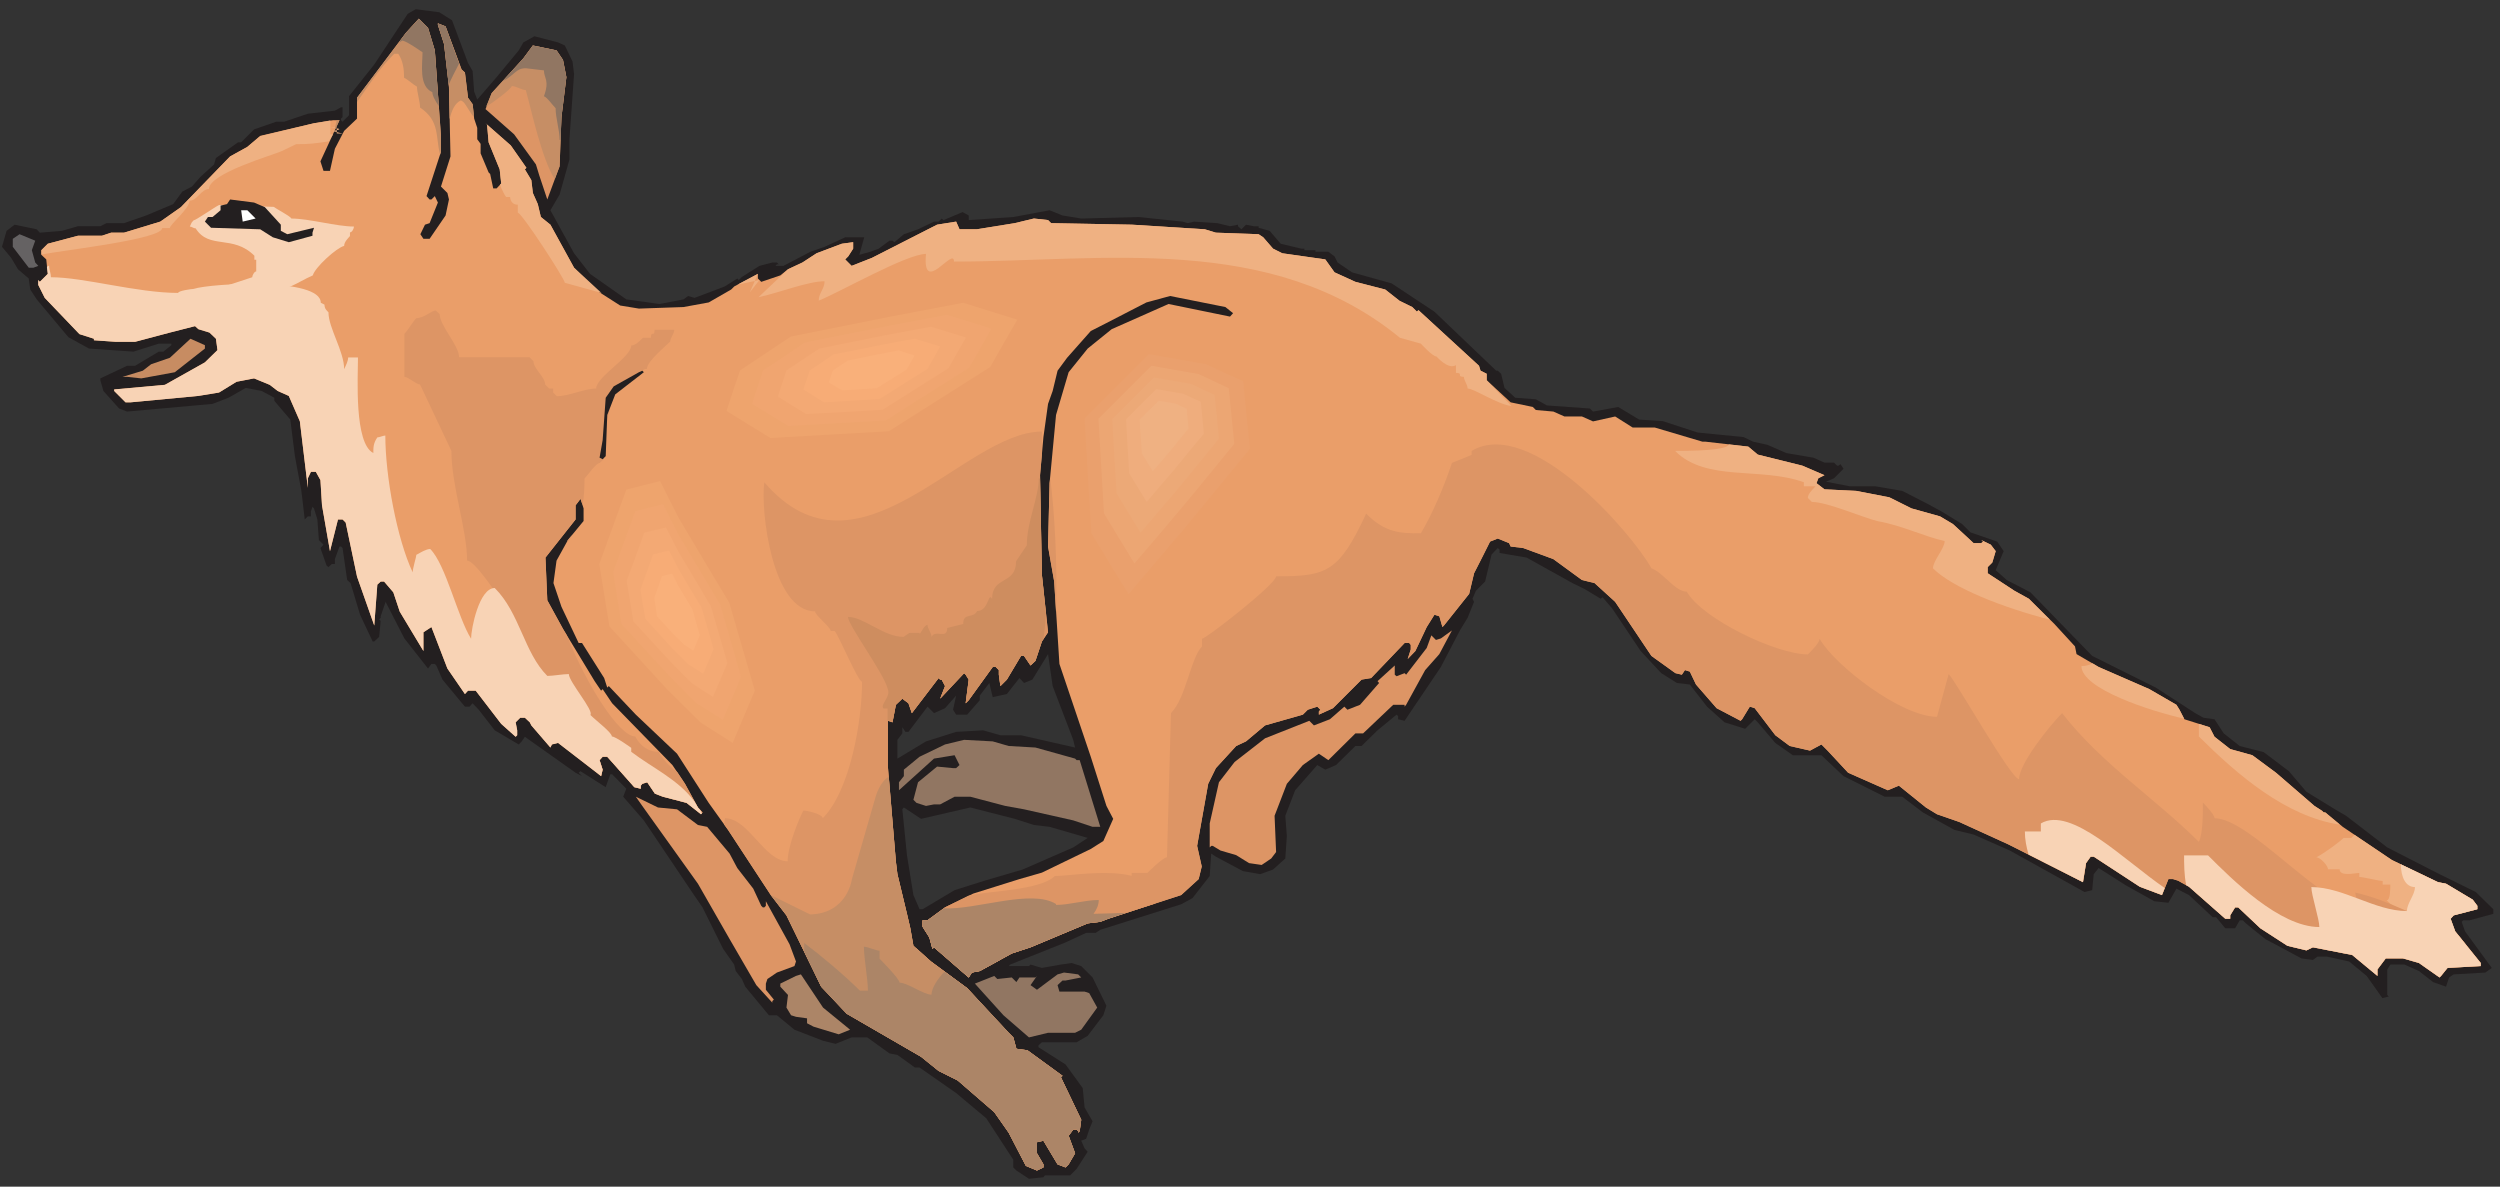 <?xml version="1.0" encoding="UTF-8"?>
<svg viewBox="0 0 271.25 128.75" xmlns="http://www.w3.org/2000/svg">
 <rect x="0" y="0" width="271.25" height="128.75" fill="#333333" stroke="none"/>
 <g transform="matrix(1.25,0,0,-1.25,0,128.75)">
  <g transform="scale(.24)">
   <path d="m163.484,421.832 5.782-15.453 1.664-2.891 .558-7.449 1.11-2.887 7.004,8.114 8.003,9.672 1.668,2.89 4.004,2.223 8.559-2.223 2.445-1.113 2.782-5.781 .554-4.555-1.668-23.57v-7.336l-3.558-12.672-3.332-5.672 8.558-15.563 5.781-7.449 13.118-9.226 12.007-1.668 8.668,1.668 1.668,1.222 2.336-.668 10.895,4.114 4.558,2.89 .555-.554 1.113,1.113 6.336,4 4.668,1.222h1.668l.668-.667h-.668l-.554-.555h2.886l9.785,5.113 5.114,1.781 7.449,3.446h6.891l-1.778-6.336 4,1.109 3.004,1.113 3.891,2.891h1.109l.668-.555 3.445,2.887 5.118,1.781 5.777,2.778h1.668l1.113,1.113 .668-.555 6.891,2.891 2.222-1.227v-1.664l16.122,1.11 13.117,2.445 4.668-1.891 6.781-1.109 20.68.555 16.007-1.668 1.778-.555 2.336.555 8.449-.555 4.555-1.113 2.89.558v-.558l1.223-1.11 1.668,1.668 2.781-.558h1.778v-.555l4.003-1.109 4-4.672 7.45-1.778h1.109v-.554h4.004v-.559h4.668l2.223-1.668 1.113-2.223 5.226-3.558 14.34-4 15.453-10.227 22.344-21.343h.555l1.222-1.114 1.223-5.113 3.891-3.559 7.449-.554 4.004-2.223 15.562-1.113 1.11-1.11 9.117,1.668 7.559-4.558 8.562-.559 12.559-4.113 16.675-1.664 3.45-1.668 5.113-1.113 6.891-3 9.785-1.668 4-1.782h3.445l1.113-1.109h.555l.668.555 1.113-1.668-3.449-3.446-2.891-1.222 8.563-1.668h9.226l9.782-1.668 9.117-4.668 5.113-2.781 7.449-4.555 3-3.004 9.672-3.336 2.336-3.445-2.89-6.891 4-3.558 8.562-4.446 22.344-23.011 23.012-11.45 14.23-9.23 3-1.668 4-.555 3.336-5.113 5.781-4.559 8.672-2.222 9.117-6.891 6.336-7.449 10.336-6.336 4.004-2.336 14.895-11.449 18.898-9.672 13.121-6.449 6.336-6.223v-1.668l-8.562-2.336h-2.333l-.558-.555 1.226-3.445 9.668-13.23-2.332-1.668-11.449-.668-1.668-1.109-1.113-3.336-4.668,1.668-5.113,4-5.227,2.336h-5.113l-1.113-1.777v-9.227l.558-.559-2.336-.555-5.668,8.004-6.34,5.223-8.113,1.781h-3.336l-1.668-1.223-4.113.555-13.117,7.004-7.004,5.668-1.11,1.113h-1.113l-1.668-2.891h-3.554l-3.336,4.004h-1.223l-8.563,8.004-4.554,2.332-2.891-5.113-5.117.555-10.336,5.781-9.785,6.226-1.778-2.222-.554-5.781-2.781-.668-27.012,15.007-13.117,5.782-6.895,1.668-11.449,6.336-7.449,5.668h-6.336l-14.895,7.449-8.008,7.558h-10.336l-6.335,4.45-6.34,7.449-1.11,1.109-3.445-3.445-7.449,2.336-6.336,5.668-6.227,8.004-4.668.554-5.672,3.559-7.445,8.004-10.34,15.453-3.445,4-.668-.555-5.672,3.446-4.555,2.226-16.566,9.227-9.781,1.664v1.226l-.668.555-2.223-2.336-2.336-9.781-3.332-3.336-1.226-2.891 .558-1.109-2.336-5.781-2.777-4.559-6.895-13.23-13.117-19.454-2.336.555v1.113l-.554.555-6.891-5.668-5.781-5.672h-2.223l-7.004-6.89-3.89-1.668-2.891,1.668-8.004-9.118-3.559-9.226 .555-7.336-.555-8.117-4.445-4-4.672-1.668-6.222,1.109-9.786,5.227-1.668,1.113-.554-8.117-6.227-8.004-4.113-2.223-29.234-9.226-1.668-1.113h-3.446l-7.449-3.445-20.012-8.004-.554-.555h7.336l.558.555 4.11-1.223 6.894,1.223 3.891.555 3.445-1.109 4.113-4.113 5.004-10.23-1.113-3.445-5.668-7.449-4.004-2.332h-12.562l-1.223-1.113v-.668l9.785-6.223 6.223-8.562 .668-7 2.89-5.004-1.222-3.004-1.11-3.332-1.781-.668 1.223-2.781 1.113-1.223-4.004-6.223-2.332-2.336h-9.117l-.555-.668-5.226-.555-4.559,3-1.109,1.113v2.777l-9.786,15.008-10.894,9.117-13.227,9.226h-1.668l-6.336,4.559-2.89.555-8.004,5.781h-5.672l-5.777-2.336-4.559,1.113-10.34,4.004-6.336,5.223h-2.89l-8.559,10.34-1.223,2.777-2.226,2.891-.555,2.336-4,5.668-7.449,15.008-3.445,5.004-17.789,26.457-7.45,8.559 1.114,2.89-5.114,5.227h-.668l-1.668-4.668-9.113,5.781-.668-.559 1.223-1.222-2.336,1.222-18.344,13.008-1.109-1.668-1.114-1.109-8.671,5.113-5.778,7.445-2.226,2.336-1.11-1.222h-1.668l-8.117,9.781-2.222,5.113-.555.559h-1.223l-1.222-1.668-8.559,10.894-6.781,13.231-1.782-5.227v-.554l-.554-.559 .554-.555-.554-5.781-1.778-1.668h-.558l-4.559,9.672-3.445,11.453-1.223,1.11-1.668,11.562-.554.555h-.555l-1.668-4.559v-1.777h-1.113l-1.223-1.113-.668.558-2.223,6.336 1.114,1.223-1.668,1.668-.555,7.449-1.223,4-.558.555-.555-1.668v-1.778h-1.113l-1.11-1.109-1.222,10.336-2.336,12.562-1.668,13.231-5.781,6.781v1.109l-4.555,2.446-5.781,1.113-6.226-3.559-5.781-2.222-30.902-2.778-2.891,1.11-5.672,6.336-1.109,3.89v.668l9.672,4.559h2.891l8.559,5.113h1.668l2.891,2.336v.555h-4.559l-9.117-2.891-8.113.555-8.004.558-7.449,4.114-11.449,13.672-2.336,3.558-.555,4-3.891,3.336-2.449,4.113-3.332,4.004 1.668,5.782 2.891,2.222 8.004-1.668 1.109-1.222 8.004.668 5.781,1.664h8.117l2.223,1.113h6.336l8.004,2.777 9.781,4.114 3.336,4.558 3.445,1.781 3.004,3.446 5,4.558 .668,2.332 8.004,5.672h1.113l4.668,4.668 8.004,2.778h2.89l8.559,2.89 9.785,1.113 2.223,1.223h.554v-3.558l-.554-.555v-.555l.554-.558 2.336,2.335v6.891l9.117,11.453 12.118,18.344 2.89,1.664 8.559-1.109 4.558-2.891zm224.668-260.246l-7.445,19.457-1.668,11.559-5.672-9.227-3-1.223-1.668,1.782-4.558-5.782-5.114-1.113-1.222,5.113-3.446-4.554v-1.668l-4.558-5.227h-4.004l-1.109,1.777 1.109,5.118-4-4.559-4.004-1.781-2.332,2.336-6.895-9.117h-1.109l-1.113,1.668v-2.223l-1.778-2.336v-6.781l10.336,6.226 10.895,3.446 9.785.558 6.227-1.781h7.445l19.566-4.445-.668,2.777zm-37.242-24.457l-17.785-4.113-6.227,4.113-.554-.664 1.668-16.567 2.336-14.449 2.222-5.113h1.11l11.562,6.891 10.895,3.445 13.676,4.004 18.339,8.004 5.227,3.445-13.785,4.004-5.668.664-6.895,2.223-16.121,4.113" fill="#231f20"/>
   <path d="m157.258,410.938 2.222-30.907v-5.781l-5.222-16.008 1.109-1.222h.668l1.223,1.222 1.113-2.332-3.004-7.449-1.668-.555-1.668-3.449 1.114-1.664h2.222l5.781,8.445 1.223,5.782-.555,2.335-2.336,2.336 3.446,10.895-.555,25.121-1.777,15.566-2.223,6.891v.555l2.777-1.11 5.782-15.566 1.222-1.109 1.114-9.118 1.664-2.332 .558-5.226 1.11-3.336v-4.113l1.222-1.668v-3.446l2.891-6.89 .559-.559 1.109-5.223h1.223l1.668,1.778-.555,5.113-4.004,9.785-.555,6.336-.554.555 9.113-8.004 5.672-8.113-.559-.559 2.336-3.891 .555-4.668 1.781-4.003 1.109-4.668 3.45-2.778 8.558-15.566 8.672-8.559 8.004-5.113 6.781-1.113 16.117.558 9.118,1.668 8.113,4.668 1.113,1.11 8.559,4.558v-1.668l1.222-1.222 6.895,2.336 2.777,2.222 5.227,2.445 5.113,3.336 9.117,3.446 4.114.558v-2.336l-1.782-2.781-1.109-1.109 2.332-2.336 7.34,2.89 23.566,12.008 6.891,1.11 1.223-2.778h6.226l13.785,2.223 6.895,1.668 5.113-.555 1.109-1.113 29.239-.555 26.347-1.668 4-1.222 15.454-.559 1.667-1.109 3.559-4.114 3.332-1.668 15.567-2.222 3.332-4.672 7.562-3.445 10.781-2.778 5.227-4.113 4.558-2.223 1.665-1.668 .558.555 21.899-20.121 .554-1.777 2.227-1.114v-2.336l8.668-8.004 8.004-1.664 1.113-1.113 6.336-.555 4.004-1.781h6.336l4-1.777 8.004,1.777 6.339-4h8.004l17.231-5.113h1.109l15.453-1.781 3.446-2.891 16.121-4 8.004-3.445-2.223-1.114-.668-1.777 2.891-2.226 11.449-.555 12.008-2.332 8.004-4.004 10.339-2.891 4.668-2.777 5.668-5.227 1.782-1.668h2.777l.668.555-.668.559 3.445-1.668 1.782-2.336-1.223-4.114-1.668-1.667v-2.223l9.672-6.336 5.222-2.891 9.227-9.117 7.449-8.113 .555-2.781 8.004-4.668 18.344-8.004 9.785-5.668 1.109-1.782 1.777-3.445 9.118-2.89 1.777-3.446 5.672-4.445 8.004-2.227 8.558-6.336 13.899-12.003 2.777-1.782 .555-.554h.558l.555.554-.555-.554 6.336-5.223 17.786-12.008 16.675-8.004 2.891-.554 9.672-5.782 1.668-2.222v-1.223l-8.559-2.227-1.113-1.223 1.668-4.555 9.226-11.453v-1.109l-12.007-.668-2.332-2.891-.559-.555-7.445,5.223-5.782,1.668h-6.226l-3-4v-2.336l-9.117,7.559-14.231,2.781-2.332-1.113-6.894,1.668-9.782,6.336-8.004,7.559h-1.113l-1.777-2.891v-1.223h-1.777l-13.122,11.562-4,2.223-1.781.555h-1.664l-2.336-5.778-8.004,3-16.676,10.895h-1.113l-1.664-2.336-1.113-6.891-27.012,13.672-17.789,8.117-8.004,2.778-4,2.445-9.785,7.894-4-1.668-14.344,6.336-7.445,8.004-2.227,2.227-4.113-2.227-7.336,1.668-5.222,3.891-7.45,9.785-1.777.555-2.781-4.559-.555-.555-8.672,4.559-7.449,8.559-2.223,4.668-1.777.558-1.113-1.668-2.336.555-8.668,6.227-13.121,19.566-7.446,6.781-4.558,1.11-10.34,7.558-10.895,4.004-4.558.555-.555,1.222-4.113,1.668-2.778-1.113-2.89-5.777-2.891-5.672-1.777-7.449-9.117-11.45-.555-.554-1.113,3.89-1.778.555-2.781-4.445-4.113-8.672-2.778-2.891 1.11,3.446v1.668l-.555.667h-1.668l-12.117-12.671-3.445-.559-10.34-10.336-5.113-2.336v1.113l.554.664-1.109,1.114-3.449-1.114-1.778-1.777-13.672-3.89-6.894-5.782-3.555-1.668-7.34-8.004-2.777-5.668-4.004-22.457 1.668-7.449-1.109-4.558-6.34-5.778-26.344-8.562-2.89-1.109-4.559-.558-20.676-8.668-6.781-2.227-11.563-6.336-2.89-.555-1.114-1.777-12.562,10.895-.555-.559-1.109,4.113-2.449,3.891v2.336h1.781l6.336,4.668 10.226,5.004 16.676,5.223 8.114,2.336 17.675,8.558 4.559,2.891 3.558,8.004-2.445,4.672-5.672,17.785-11.336,33.574-1.89,29.793-2.223,12.672 .555,22.902 2.336,24.68 4.554,15.449 6.895,8.562 8.672,7.004 20.566,9.114 22.231-4.559 1.113,1.227-2.777,2.222-20.012,4-8.563-2.332-14.449-7.449-5.672-2.891-8.558-9.671-3.446-4.668-1.777-7.34-1.668-4.668-1.668-12.004-1.223-13.785 .665-36.02 2.226-20.789-2.226-3.336-2.333-7.004-1.777-1.668-2.336,3.45h-1.113l-5.113-8.563-2.332-2.332-.559,4.113v1.668l-1.109,1.11h-1.114l-8.672-12.004-1.109-1.114 1.109,8.559-1.109,1.781-.558.555-8.668-9.227 1.777,4.559-1.223,2.332h-.554l-.559.559-9.672-12.676-1.223,3.558-2.222,1.668-2.336-2.222-1.223-6.336-1.664.554v-16.566l2.887-34.348 .558-4.558 3.446-14.34 1.222-5.227 1.114-6.336 6.336-5.672 13.117-9.668 15.008-16.121 1.668-1.668 1.109-4.113 4.004-.555 12.672-9.227-.555-.559 7.336-15.34-.555-4.113-.554-.555v.555l-.559.555h-1.223l-1.668-2.223 2.336-6.336-2.336-4-1.109-1.113-2.891,1.113-5.113,8.559-2.336-.555v-4.004l2.336-4v-1.113l-2.336-1.113-4,1.668-6.226,12.008-5.227,7.449-13.227,11.449-6.894,3.445-6.336,5.113-26.902,15.566-9.227,9.781-3.891,8.004-8.671,17.785-5.668,7.34-15.453,23.567-7.004,9.781-11.45,17.789-14.898,14.117-9.781,10.34-.559-.555-1.109,3.446-8.004,12.671h-1.223l-6.226,13.118-2.891,8.562 1.113,8.113 4.114,7.45 5.668,6.89v4.559l-1.11,3.445-1.781-2.332v-5.113l-10.895-13.785 .668-15.453 5.668-10.34 11.453-18.899 2.332-3.445 .559.555 3.445-5.114 21.789-22.343 4.559-6.782 4.668-8.562 1.668-1.777-.559-.668-5.222,4.113-8.559,2.223-2.891,1.113-2.781,4.113-1.777-.555-.555-.668v-1.113l-2.336.559-9.785,11.004h-1.664l-1.113-1.223 1.113-3.445-.559-2.336-15.562,12.008-2.223-.555-.554-1.113-6.895,8.004-.555,1.113-1.781,1.664h-1.664l-1.668-1.664 .555-2.891v-1.781l-.555-.555-5.226,4.668-9.227,12.008h-2.777l-1.114-1.223-6.336,9.227-5.781,15.008-2.89-1.891v-6.781l-8.559,14.23-2.336,7.004-3.336,3.891h-1.223l-1.222-1.113-1.11-14.786-6.226,17.676-4.113,19.567-1.114,1.113h-1.668l-2.89-11.453-2.887,16.566-.559,9.113-1.668,3.004h-1.777l-1.113-2.336v-3.445l-2.891,24.012-4,9.226-4.004,1.778-2.89,2.226-5.668,2.332-6.336-1.222-6.336-3.891-7.449-1.223-24.68-2.336h-1.668l-4.113,4.114v.558l18.344,1.668 14.453,8.114 4.555,4.445-.555,4.113-2.332,2.227-4.004,1.222-1.223,1.11-9.117-2.332-12.559-3.336h-7.004l-7.894.554v.555l-5.227,1.668-12.559,13.117-2.336,4.672v1.778l.555-.668 2.891,2.89-.555,5.227-1.777,1.668v1.668l2.332,2.332 10.895,2.89h8.672l3.336,1.114h4.668l13.117,4 7.449,5.226 17.785,18.344 6.226,3.445 4.668,4 19.457,4.559 7.004,1.113h2.223l-6.895-14.898 1.114-3.446h2.332l1.781,8.004 3.336,6.45 4.668,4.445v7.558l17.676,23.457 4.668,5.114 3.336-3.336 2.445-8.113" fill="#ea9e69"/>
   <path d="m14.965,337.121c8.891,1.668 43.688,5.559 43.688,9.563h2.777c0,1.332 7.117,7.004 7.117,9.89 2.777,0 4.223,4.227 7.004,4.227 0,5.668 23.344,12.34 26.234,13.672l5.336,2.558c5.336,0 6.227.223 11.785,1l1.555,2.559h-1v5l-5.891-1-19.457-4.668-4.668-3.891-6.226-3.445-17.785-18.344-7.449-5.226-13.117-4h-4.668l-3.336-1.114h-8.672l-10.895-2.89-2.332-2.332v-1.559zm105.164,44.692c8.004,1.109-5.895,1.222 1.668,1.222v-2.113l2.223-.109-3.891,1zm60.695-19.458c.778-2 1.668-3.777 2.223-4.445h1.445c0,0 0-2.777 2.781-2.777v-2.891c1.446,0 17.008-24.015 17.008-25.347l13.231-3.668-9.895,9.113-8.558,15.566-3.45,2.778-1.109,4.668-1.781,4.003-.555,4.668-2.336,3.891 .559.559-5.672,8.113-9.113,8.004 .554-.555 .555-6.336 4.004-9.785 .555-5.113-.446-.446zm85.934-36.128c2.558.554 5.226,1.113 7.894,1.668l-3.449-4.446 2.891,6.668-7.336-3.89zm7.558-4.559 10.672,10.117 5.227,2.445 5.113,3.336 9.117,3.446 4.114.558v-2.336l-1.782-2.781-1.109-1.109 2.332-2.336 7.34,2.89 23.566,12.008 6.891,1.11 1.223-2.778h6.226l13.785,2.223 6.895,1.668 5.113-.555 1.109-1.113 29.239-.555 26.347-1.668 4-1.222 15.454-.559 1.667-1.109 3.559-4.114 3.332-1.668 15.567-2.222 3.332-4.672 7.562-3.445 10.781-2.778 5.227-4.113 4.558-2.223 1.665-1.668 .558.555 21.899-20.121 .554-1.777 2.227-1.114v-2.336l9.004-9.336c-5.004.555-13.563,6.336-15.899,6.336 0,1.446-1.332,2.891-1.332,4.223-2.89,0 0,1.445-2.89,1.445v2.782c-2.782-1.778-7.004,3.113-7.004,3.113-1.446,0-5.672,4.668-5.672,4.668l-7.559,2.113c-46.691,38.242-107.609,27.57-161.304,27.57 0,5.668-11.563-12.785-10.118,2.778-7,0-31.679-14.117-38.797-16.899 0,2.782 2.114,4.227 2.114,7.004-6.004,0-16.231-4.113-23.903-5.781zm350.957-53.246c-.445-1.445-6.113-2.336-19.453-2.336 11.227-11.34 31.016-5.672 46.578-11.34v-1.445h4.227c-1.336-1.446-2.781-2.778-2.781-4.223l1.445-1.445c5.672,0 18.344-5.672 24.012-7.004 8.449-1.445 17.012-5.672 24.015-7.117 0-2.778-4.226-7.114-4.226-9.891 7.113-7.117 25.457-14.23 42.242-18.566l-7.559,7.558-5.222,2.891-9.672,6.336v2.223l1.668,1.667 1.223,4.114-1.782,2.336-3.445,1.668 .668-.559-.668-.555h-2.777l-1.782,1.668-5.668,5.227-4.668,2.777-10.339,2.891-8.004,4.004-12.008,2.332-11.449.555-2.891,2.226 .668,1.777 2.223,1.114-8.004,3.445-16.121,4-3.446,2.891-7.004.781zm131.512-79.152c-1.222-.668-2.445-1-4-1 0-8.227 25.121-16.344 37.129-19.012l-1.668,3.222-1.109,1.782-9.785,5.668-18.344,8.004-2.223,1.336zm38.465-21.903v-4.558c14.008-13.895 31.348-28.903 51.027-31.903l-5.336,4.446 .555.554-.555-.554h-.558l-.555.554-2.777,1.782-13.899,12.003-8.558,6.336-8.004,2.227-5.672,4.445-1.777,3.446-3.891,1.222zm56.25-40.129c-.332-.336-.664-.668-1.109-1.113h-2.782c-1.445-1.445-7.113-5.668-9.894-7.004 1.336,0 4.226-2.891 4.226-4.336h4.223c0-2.777 5.672-1.332 7.117-1.332v-1.445c1.332,0 7.004-1.445 8.449-1.445v-1.336h2.778c0-1.446 0-5.668-1.336-5.668 8.008-8.004 18.789-11.563 28.793-16.231l-4,5.004-1.668,4.555 1.113,1.223 8.559,2.227v1.223l-1.668,2.222-9.672,5.782-2.891.554-16.675,8.004-13.563,9.117" fill="#efb182"/>
   <path d="m163.262,266.086c0-12.785 5.668-28.348 5.668-39.688 2.781,0 9.894-11.226 11.34-12.671 0-1.446-1.446-5.672-2.891-5.672 0-1.446 1.445-5.668 1.445-7.114h1.446v-2.781l2.777-1.445c0-4.223 7.117-9.891 9.894-12.672 0-9.895 9.895-22.68 18.454-28.234 0-1.004 2.226-3.672 5.339-6.782l.664-.558 .559,2.336-1.113,3.445 1.113,1.223h1.664l9.785-11.004 2.336-.559v1.113l.555.668 1.777.555 2.781-4.113 2.891-1.113 8.559-2.223 5.222-4.113 .559.668-1.668,1.777-4.668,8.562-2.781,4.223c-2.668,1.891-5.668,5.113-6.781,7.34-4.223,0-7.004,2.777-8.45,5.555-5.781,0-17.562,18.566-24.789,36.687l-1.336,2.223-5.668,10.34-.668,15.453 10.895,13.785v5.113l1.781,2.332 .777-2.222c.446,2.781.665,5.89.665,9.562 1.335,1.445 4.226,5.668 5.558,5.668l1.445,1.445c0,8.45 1.446,29.68 12.786,29.68 0,1.445 1.336,2.891 2.781,2.891 0,2.781 7.113,8.449 8.449,9.894 0,1.336 1.445,2.781 1.445,4.227h-7.117c0-2.891-1.332,0-1.332-2.891h-2.89c-1.336-1.336-2.782-2.781-4.227-2.781 0-4.223-12.672-11.34-12.672-15.563-4.226,0-9.894-2.777-14.23-2.777l-1.332,1.332v1.445h-1.446l-1.445,1.446c0,2.777-4.227,5.668-4.227,8.449l-1.445,1.445h-25.457c0,4.223-7.004,11.34-7.004,15.563l-1.445,1.336c-1.445,0-4.223-2.782-7.004-2.782-1.445-1.445-2.887-4.222-4.332-5.668v-15.566c1.445,0 4.332-2.777 5.668-2.777l11.34-24.012zm41.91-32.574 .223.336 1.554,1.89c-.332-.668-.777-1.445-1.222-2.226h-.555" fill="#dd9565"/>
   <path d="m79.219,355.02c-1.445-.668-8.449-5.559-9.227-5.559l-.668-.777-.668-1.446c.668,0 1.336-.668 2.113-.668 4.891-7.781 13.449-2.113 21.234-9.894v-1.446h.664v-4.222c-.664,0-1.445-1.445-1.445-2.113l-8.445-2.778c.664-.781 13.449-1.445 13.449-2.113 8.449,0 10.562,2.777 16.898,5.559 .777,2.89 8.559,10.003 11.34,10.671 0,1.446 1.445,2.782 2.109,3.559v1.332c.781,0 1.446,1.445 1.446,2.113-6.336,0-16.231,2.891-22.676,2.891 0,.668-5.559,3.559-6.34,4.223l-19.785.668" fill="#f8d3b5"/>
   <path d="m203.61 407.49 1.223-6.226-1.777-14.453-0.668-17.786-4.446-12.007-2.89 8.671-1.223 4.004-7.894 10.895-10.336 9.113 2.222 5.781 11.449 12.563 3.446 4.668 8.562-1.777 2.332-3.446" fill="#dd9565"/>
   <path d="m95.781,354.242 5.782-6.336v-2.222l2.335-1.227 9.672,2.336-.558-1.777v-1.114l-8.559-2.332-5.781,1.778-4.559,2.89-17.785.555-2.223,2.223 1.109,1.668h1.668l2.891,2.445v1.668l2.336.555 1.109,1.668 8.672-1.11 3.891-1.668" fill="#231f20"/>
   <path d="m92.445 350.13-4.668-1.113-0.555 4.113h2.223l3-3" fill="#fff"/>
   <path d="m11.516 338.68 1.223-4.45 1.113-1.222-1.777-0.668h-1.668l-5.781 7.562v2.891l2.445 1.664 5.668-2.332-1.223-3.445" fill="#656263"/>
   <path d="m74.106 303.1-10.895-8.562-12.117-2.223-5.113 0.555h-1.668l7.336 2.227 3 2.332 6.781 2.336 7.449 6.89 5.227-2.332v-1.223" fill="#c78c62"/>
   <path d="m222.512,286.539-2.891-7.445-.555-14.899-1.109-1.113-1.113.559 1.113,6.336 1.109,15.339 2.891,4.114 9.117,5.113 1.223.559 .555-.559-10.34-8.004" fill="#231f20"/>
   <path d="m515.441,186.824-6.894-12.562-.555-.668v.668h-4.113l-10.895-10.34h-2.777l-9.785-9.672-3.445,2.336-5.782-4.113-5.781-6.782-4.445-11.562 .554-13.117-1.777-2.336-3.445-2.332-4.559.664-4.668,2.89-5.672,1.668-2.777,1.668h-.559l-.554-.554v8.672l3.336,14.894 5.668,7.336 11.007,8.563 16.008,6.335 1.668-1.667 5.781,2.222 5.223,4.559 1.113-1.114 4.559,1.782 6.891,7.89-.555.668 6.223,5.668v-3.332l.668-.558 2.89,1.113 .555-.555 7.449,9.672 1.668,4.555 1.668-1.664 1.777.554 4.004,2.891-4.558-8.562-5.114-5.778" fill="#dd9565"/>
   <path d="m364.809,159.363 9.671-.554 14.34-4.004 .555-.555h1.113l7.45-24.121h-2.782l-7.004,2.332-17.785,4.004-6.781,1.223-12.676,3.332h-5.668l-5.222-2.778h-2.227l-2.891-.554-3.445,1.109-1.109,1.113 1.668,6.336 6.89,5.668 5.782-.555h1.109l1.223,1.114-1.778,3.554-7.449-1.222-12.672-11.45v2.891l1.777,2.223v2.336l5.672,4.668 9.227,4.449 6.891,1.664 10.339-.555 5.782-1.668" fill="#917662"/>
   <path d="m244.859,136.465 7.559-5.672 3.336-.664 8.113-9.672 2.781-5.227 5.778-7.449 2.89-6.222 .559-.559h.555l.554.559v1.664l8.563-15.563 2.332-6.227-.555-1.664-6.336-2.336-3.445-2.336-.559-1.668v-2.223l2.891-3.555-.555-.558v-.555l-5.781,6.336-9.672,16.676-11.449,20.012-20.121,28.125-2.336,3.332 8.004-3.891 6.894-.664" fill="#dd9565"/>
   <path d="m391.043,75.656-5.668-1.113h-1.113l-1.778-1.668 .668-2.336h9.114l1.668-.555 2.89-5.223-5.781-8.004-2.223-1.113h-9.781l-6.894-1.668-9.227,8.004-10.34,11.449 7.004,2.781 1.113-1.113 5.227.559 1.664-1.668 1.113,1.668h5.781l.555.555-2.332-3.336 2.332-1.668 7.449,5.559 2.332.668 5.118-.668 1.109-1.109" fill="#917662"/>
   <path d="m306.777,57.312 .668-.555-4.113-1.668-9.117,2.777-2.332,1.223v1.781l-4.004.555-1.777.555-1.668,2.781 .554,4.559-2.777,3v1.109l5.668,2.781 1.781.555 8.004-12.004 9.113-7.449" fill="#ac8567"/>
   <path d="m17.742,333.121c0-1.336.668-2.781.668-4.226 12.004,0 31.125-5.668 46.023-5.668 0,.777 4.891,1.445 5.559,1.445 6.445,2.109 46.024,4.223 46.024-5.004l1.332-.668c0-1.445.777-2.109 1.445-2.777 0-5.672 5.672-14.118 5.672-20.567 .664,1.446 1.445,2.891 1.445,4.223h3.555c0-7.004-1.445-31.016 5.558-34.57 0,2.109 0,3.554 1.446,5.668 .777,0 2.113.668 2.89.668 0-14.786 4.227-37.465 9.895-49.469 0,1.445 1.332,5.668 1.332,6.336 1.445.777 3.559,2.109 5.004,2.109 5.668-5.668 9.894-24.68 14.785-32.461 0,3.559 2.891,18.344 8.559,18.344 9.117-9.113 10.562-23.344 19.011-31.793 2.114,0 5.668.668 7.782.668 0-2.781 9.226-13.34 7.781-14.785 2.113-2.114 7.781-6.34 7.781-7.785 1.336,0 7.004-4.114 7.004-4.114v-1.441c8.117-6.117 17.008-10.008 22.902-18.012l1.223-2.113 .777-.887c.223-.336.446-.777.668-1.222l-.336-.336-5.222,4.113-8.559,2.223-2.891,1.113-2.781,4.113-1.777-.555-.555-.668v-1.113l-2.336.559-9.785,11.004h-1.664l-1.113-1.223 1.113-3.445-.559-2.336-15.562,12.008-2.223-.555-.554-1.113-6.895,8.004-.555,1.113-1.781,1.664h-1.664l-1.668-1.664 .555-2.891v-1.781l-.555-.555-5.226,4.668-9.227,12.008h-2.777l-1.114-1.223-6.336,9.227-5.781,15.008-2.89-1.891v-6.781l-8.559,14.23-2.336,7.004-3.336,3.891h-1.223l-1.222-1.113-1.11-14.786-6.226,17.676-4.113,19.567-1.114,1.113h-1.668l-2.89-11.453-2.887,16.566-.559,9.113-1.668,3.004h-1.777l-1.113-2.336v-3.445l-2.891,24.121-4,9.117-4.004,1.778-2.89,2.226-5.668,2.332-6.336-1.222-6.336-3.891-7.449-1.223-24.68-2.336h-1.668l-4.113,4.114v.558l18.344,1.668 14.453,8.114 4.555,4.445-.555,4.113-2.332,2.227-4.004,1.222-1.223,1.11-9.117-2.332-12.559-3.336h-7.004l-7.894.554v.555l-5.227,1.668-12.559,13.117-2.336,4.672v1.778l.555-.668 2.891,2.89-.332,2.559 .777.445" fill="#f8d3b5"/>
   <path d="m276.43,254.746c33.906-39.574 72.035,18.344 100.383,18.344v-8.34l-.665-7.445 .665-36.02 2.226-20.789-2.226-3.336-2.333-7.004-1.777-1.668-2.336,3.45h-1.113l-5.113-8.563-2.332-2.332-.559,4.113v1.668l-1.109,1.11h-1.114l-8.672-12.004-1.109-1.114 1.109,8.559-1.109,1.781-.558.555-8.668-9.227 1.777,4.559-1.223,2.332h-.554l-.559.559-9.672-12.676-1.223,3.558-2.222,1.668-2.336-2.222-1.223-6.336-1.664.554v-16.566l2.887-34.348 .558-4.558 3.446-14.34 1.222-5.227 1.114-6.336 6.336-5.672 13.117-9.668 15.008-16.121 1.668-1.668 1.109-4.113 4.004-.555 12.672-9.227-.555-.559 7.336-15.34-.555-4.113-.554-.555v.555l-.559.555h-1.223l-1.668-2.223 2.336-6.336-2.336-4-1.109-1.113-2.891,1.113-5.113,8.559-2.336-.555v-4.004l2.336-4v-1.113l-2.336-1.113-4,1.668-6.226,12.008-5.227,7.449-13.227,11.449-6.894,3.445-6.336,5.113-26.902,15.566-9.227,9.781-3.891,8.004-8.671,17.785-5.668,7.34-15.453,23.567-1.446,2c.11.777.223,1.445.332,2.222 8.563,0 14.231-15.562 22.68-15.562 0,5.672 4.223,15.562 5.668,18.344 1.445,0 7.004-1.336 7.004-2.782 9.894,9.895 14.23,35.242 14.23,49.36-1.445,0-8.558,17.007-9.894,18.343h-1.446c0,1.446-5.668,5.668-5.668,7.114-15.566,0-19.789,36.797-18.343,46.691zm103.386,1.555-.222-1.887-.555-22.902 2.223-12.672 .668-11.117c.554,17.453-.559,36.906-2.114,48.578zm-42.578-158.746-1.777-1.223h-1.781v-2.336l1.113-1.777c.109,1 .445,1.891 1,2.777h1.445v2.559zm-.109-11.449 .109-.113v.113h-.109zm9.113-6.781 4.113-3.668 .668,1.109c-1.668.777-3.335,1.668-4.781,2.559" fill="#dd9565"/>
   <path d="m525.113,261.75c-2.781-8.449-7.004-18.344-11.23-25.457-7.113,0-12.781,0-19.785,7.113-9.895-21.23-14.231-22.676-32.575-22.676 0-2.781-25.343-22.57-26.789-22.57v-2.777c-4.226-4.336-5.671-18.453-11.23-24.125l-1.445-52.137c-1.446,0-7.114-5.668-7.114-5.668h-5.668v-1.445c-2.781-1.445-9.894,1.445-12.675,0v-1.445h-4.223v-1.336c-9.895-5.668-28.348-11.34-38.242-17.008v-1.445c-2.223-1.113-13.231,1.336-19.899,2.336l1.891-3.004 1.109-4.113 .555.559 12.562-10.895 1.114,1.777 2.89.555 11.563,6.336 6.781,2.227 20.676,8.668 4.559.558 2.89,1.109 26.344,8.562 6.34,5.778 1.109,4.558-1.668,7.449 4.004,22.457 2.777,5.668 7.34,8.004 3.555,1.668 6.894,5.782 13.672,3.89 1.778,1.777 3.449,1.114 1.109-1.114-.554-.664v-1.113l5.113,2.336 10.34,10.336 3.445.559 12.117,12.671h1.668l.555-.667v-1.668l-1.11-3.446 2.778,2.891 4.113,8.672 2.781,4.445 1.778-.555 1.113-3.89 .555.554 9.117,11.45 1.777,7.449 2.891,5.672 2.89,5.777 2.778,1.113 4.113-1.668 .555-1.222 4.558-.555 10.895-4.004 10.34-7.558 4.558-1.11 7.446-6.781 13.121-19.566 8.668-6.227 2.336-.555 1.113,1.668 1.777-.558 2.223-4.668 7.449-8.559 8.672-4.559 .555.555 2.781,4.559 1.777-.555 7.45-9.785 5.222-3.891 7.336-1.668 4.113,2.227 2.227-2.227 7.445-8.004 14.344-6.336 4,1.668 9.785-7.894 4-2.445 8.004-2.778 17.789-8.117 27.012-13.672 1.113,6.891 1.664,2.336h1.113l16.676-10.895 8.004-3 2.336,5.778h1.664l1.781-.555 4-2.223 13.122-11.562h1.777v1.223l1.777,2.891h1.113l8.004-7.559 9.782-6.336 6.894-1.668 2.332,1.113 14.231-2.781 9.117-7.559v2.336l3,4h6.226l5.782-1.668 7.445-5.223 .559.555 2.332,2.891 12.007.668v1.109l-8.226,10.227c-12.895,5.672-25.68,12.786-37.129,15.23 0-1.445 1.445-4.223 1.445-5.668-14.23,1.445-39.687,32.57-52.363,32.57 0,1.446-4.223,5.672-4.223,5.672 0-4.226 0-11.34-1.445-14.23-15.562,15.562-35.352,28.347-49.469,46.578-4.226-4.223-15.562-18.231-15.562-23.899-2.891,0-22.68,35.239-25.461,38.02l-4.223-15.453c-12.785,0-36.797,18.344-42.465,28.234 0-1.445-2.781-4.222-4.226-5.668-11.34,0-38.129,12.785-43.801,22.68-4.223,0-8.559,7.004-12.781,8.449-7.004,12.672-43.801,55.137-65.035,42.465v-1.445l-7.114-2.891zm-193.988-175.312 5.559-5.004 13.117-9.668 5.89-6.449c-2.332.445-4.781.891-7.226,1.445-2.777,0-7.004,4.223-11.227,4.223-2,5.004-4.781,10.008-6.113,15.453" fill="#dd9565"/>
   <path d="m438.96 300.99-24.348 4.336-27.343-27.348 2.89-48.914 15.785-25.902 24.457 28.793 27.235 33.016-2.891 28.793-15.785 7.226" fill="#ea9e69"/>
   <path d="m436.29 297.43c-7.004 1.222-13.894 2.445-20.789 3.668l-23.234-23.231c0.781-13.898 1.558-27.793 2.445-41.578 4.449-7.336 8.894-14.676 13.453-22.012 6.891 8.114 13.785 16.231 20.789 24.457 7.668 9.34 15.34 18.676 23.121 28.125-0.886 8.117-1.668 16.231-2.445 24.457-4.559 2-9.004 4.004-13.34 6.114" fill="#eaa06d"/>
   <path d="m433.51 293.88c-5.782 1-11.453 2-17.121 3l-19.121-19.121c0.668-11.449 1.332-22.899 2-34.238 3.668-6.118 7.339-12.118 11.007-18.122 5.782 6.668 11.45 13.34 17.118 20.122 6.449 7.671 12.675 15.453 19.011 23.121-0.668 6.781-1.336 13.453-2 20.125-3.672 1.664-7.226 3.445-10.894 5.113" fill="#eca673"/>
   <path d="m430.73,290.32c-4.558.778-9.003,1.555-13.449,2.336l-15.008-15.008c.442-9.007 1-18.011 1.555-26.902 2.891-4.781 5.781-9.562 8.672-14.23 4.445,5.222 9.004,10.558 13.449,15.785 5.004,6.113 10.008,12.117 14.899,18.23-.446,5.227-1,10.563-1.559,15.785-2.777,1.336-5.668,2.668-8.559,4.004" fill="#eca977"/>
   <path d="m427.953,286.762c-3.226.554-6.562,1.113-9.785,1.668-3.668-3.668-7.336-7.227-10.895-10.895 .336-6.558.668-13.117 1.114-19.566l6.336-10.336c3.222,3.777 6.449,7.668 9.781,11.449 3.668,4.445 7.226,8.895 10.894,13.231-.332,3.89-.777,7.667-1.109,11.558-2.113.891-4.226,1.891-6.336,2.891" fill="#efad7d"/>
   <path d="m425.17 283.2-6.113 1.004-6.895-6.781 0.781-12.231 4-6.445 6.114 7.113 6.781 8.336-0.664 7.117-4.004 1.887" fill="#efb182"/>
   <path d="m223.29 259.97-2.891-8.004-8.672-23.68 4.336-26.57 24.457-26.68 14.45-14.34 13.562-8.562 9.449 22.234-10.781 37.352-21.68 36.019-7.89 15.785-14.34-3.554" fill="#ea9e69"/>
   <path d="m226.52 252.08c-0.778-2.223-1.668-4.445-2.446-6.672-2.445-6.777-4.89-13.449-7.336-20.23 1.223-7.449 2.446-15.008 3.668-22.567 6.891-7.558 13.895-15.121 20.789-22.679 4.11-4 8.114-8.114 12.227-12.117 3.891-2.446 7.781-4.891 11.562-7.336 2.668 6.226 5.336 12.562 8.004 18.898-3.113 10.559-6.113 21.234-9.226 31.793-6.117 10.227-12.231 20.344-18.235 30.57-2.332 4.45-4.554 8.895-6.781 13.453-4.113-1-8.113-2.113-12.226-3.113" fill="#eea46d"/>
   <path d="m229.74 244.3c-0.668-1.891-1.332-3.668-2-5.559-2-5.558-4.004-11.004-6.004-16.562 1-6.227 2-12.453 3.004-18.68 5.668-6.223 11.45-12.449 17.117-18.562 3.336-3.446 6.672-6.782 10.008-10.118 3.223-2 6.446-4 9.559-6.003 2.223 5.226 4.445 10.339 6.558 15.566-2.445 8.781-5.003 17.453-7.558 26.234-5.004 8.336-10.004 16.676-15.008 25.125-1.891 3.668-3.781 7.336-5.559 11.114-3.335-0.887-6.781-1.778-10.117-2.555" fill="#f0a570"/>
   <path d="m232.965,236.516c-.445-1.446-1.004-3.004-1.559-4.45-1.554-4.332-3.113-8.668-4.781-13.003 .781-4.891 1.668-9.786 2.445-14.676 4.45-4.782 8.895-9.672 13.453-14.563 2.559-2.668 5.227-5.336 7.895-7.894 2.445-1.664 5-3.223 7.445-4.778 1.782,4.114 3.45,8.114 5.227,12.227-2,6.894-4.004,13.785-6.004,20.566-3.891,6.672-7.891,13.231-11.785,19.789-1.442,2.891-3,5.782-4.446,8.672-2.554-.668-5.222-1.222-7.89-1.89" fill="#f3a974"/>
   <path d="m236.188,228.621c-.336-1-.778-2.113-1.114-3.113-1.109-3.223-2.332-6.336-3.445-9.559 .555-3.558 1.113-7.004 1.777-10.562 3.227-3.555 6.449-7.114 9.672-10.672 2.004-1.891 3.891-3.891 5.781-5.781 1.891-1.11 3.668-2.332 5.45-3.446 1.332,3 2.554,6.004 3.777,8.895-1.445,5-2.891,10.004-4.336,15.008-2.891,4.781-5.777,9.558-8.559,14.339-1.113,2.114-2.113,4.223-3.222,6.336-1.891-.445-3.781-.89-5.781-1.445" fill="#f7ac76"/>
   <path d="m239.41,220.84-.668-2-2.109-5.895 1-6.668 6.113-6.672 3.668-3.554 3.336-2.223 2.336,5.555-2.668,9.449-5.336,8.895-2.004,4.003-3.668-.89" fill="#f9b07a"/>
   <path d="m259.2 295.21 21.567 14.34 43.132 8.672 30.239 5.781 23.011-7.227-11.449-20.121-43.246-27.347-50.359-2.891-18.676 11.562 5.781 17.231" fill="#ea9e69"/>
   <path d="m267.65 295.21c6.114 4.113 12.227 8.117 18.34 12.23l36.688 7.336c8.558 1.668 17.121 3.223 25.679 4.891 6.45-2 13.008-4.113 19.567-6.113-3.336-5.672-6.559-11.45-9.785-17.121-12.227-7.782-24.457-15.454-36.684-23.235-14.34-0.777-28.57-1.668-42.801-2.445-5.336 3.223-10.672 6.559-15.894 9.781 1.555 4.895 3.222 9.785 4.89 14.676" fill="#eea46d"/>
   <path d="m275.98 295.21c5.114 3.336 10.118 6.672 15.121 10.117 10.114 2 20.122 4 30.235 6.004l21.125 4c5.336-1.668 10.781-3.336 16.117-5.004-2.668-4.668-5.336-9.449-8.004-14.117-10.117-6.336-20.23-12.785-30.238-19.121-11.781-0.664-23.457-1.332-35.238-2-4.336 2.668-8.786 5.336-13.118 8.004 1.332 4.004 2.668 8.117 4 12.117" fill="#f0a570"/>
   <path d="m284.43 295.21c4.004 2.668 7.894 5.227 11.894 7.894 7.895 1.555 15.785 3.223 23.68 4.778 5.558 1.004 11.117 2.113 16.676 3.113 4.222-1.332 8.449-2.555 12.671-3.891-2.113-3.777-4.222-7.449-6.335-11.117-7.895-5-15.899-10.004-23.79-15.008-9.226-0.554-18.457-1.109-27.683-1.554-3.445 2.113-6.891 4.222-10.227 6.336 1 3.113 2.114 6.226 3.114 9.449" fill="#f3a974"/>
   <path d="m292.883,295.211c2.89,1.891 5.668,3.781 8.558,5.781 5.782,1.113 11.563,2.223 17.344,3.446 4,.777 8.004,1.558 12.004,2.222 3.113-.887 6.227-1.887 9.231-2.777-1.559-2.781-3.004-5.449-4.559-8.117-5.781-3.668-11.563-7.223-17.344-10.895-6.668-.441-13.34-.777-20.121-1.223-2.445,1.559-5.004,3.114-7.449,4.672 .781,2.332 1.558,4.555 2.336,6.891" fill="#f7ac76"/>
   <path d="m301.22 295.21 5.449 3.559 10.781 2.222 7.563 1.446 5.777-1.891-2.887-5-10.785-6.781-12.562-0.782-4.782 2.891 1.446 4.336" fill="#f9b07a"/>
   <path d="m292.99 98.445c13.563 0.332 15.121 12.782 15.121 12.782l8.672 30.128s1.555 5.223 4.668 6.891l2.555-30.68 0.558-4.558 3.446-14.34 1.222-5.227 1.114-6.336 6.336-5.672 13.117-9.668 15.008-16.121 1.668-1.668 1.109-4.113 4.004-0.555 12.672-9.227-0.555-0.559 7.336-15.34-0.555-4.113-0.554-0.555v0.555l-0.559 0.555h-1.223l-1.668-2.223 2.336-6.336-2.336-4-1.109-1.113-2.891 1.113-5.113 8.559-2.336-0.555v-4.004l2.336-4v-1.113l-2.336-1.113-4 1.668-6.226 12.008-5.227 7.449-13.227 11.449-6.894 3.445-6.336 5.113-26.902 15.566-9.227 9.781-3.891 8.004-8.671 17.785-5.668 7.34 14.226-7.004zm57.586 6.891-8.781-4.336-6.336-4.668h-1.781v-2.336l2.449-3.891 1.109-4.113 0.555 0.559 12.562-10.894 1.114 1.777 2.89 0.555 7.559 4.113c-3.336 7.004-7.336 15.121-11.34 23.234" fill="#c68e65"/>
   <path d="m290.88 88.106c5.668-4.223 14.34-11.449 20.121-17.23h2.891c0 4.336-1.446 11.562-1.446 15.898 1.446 0 4.336-1.445 5.668-1.445v-2.891s7.227-7.227 7.227-8.672c2.89 0 8.672-4.336 11.562-4.336 0 2.445 2.223 5.668 4.668 8.336l8.227-6 15.008-16.121 1.668-1.668 1.109-4.113 4.004-0.555 12.672-9.227-0.555-0.559 7.336-15.34-0.555-4.113-0.554-0.555v0.555l-0.559 0.555h-1.223l-1.668-2.223 2.336-6.336-2.336-4-1.109-1.113-2.891 1.113-5.113 8.559-2.336-0.555v-4.004l2.336-4v-1.113l-2.336-1.113-4 1.668-6.226 12.008-5.227 7.449-13.227 11.449-6.894 3.445-6.336 5.113-26.902 15.566-9.227 9.781-3.891 8.004-2.222 4.559v3.223zm53.691-7.336 5.781-5.113 1.114 1.777 2.89 0.555 6.782 3.668c-6.227 1.558-11.231 1.891-14.231 0.781-0.555-0.336-1.445-0.891-2.336-1.668" fill="#ac8567"/>
   <path d="m351.355,105.449c6.118,1.446 25.125,1.778 30.129,6.891 7.891,0 37.129,6.004 36.129-10.004l-16.785-5.449-2.89-1.109-4.559-.558-20.676-8.668-6.781-2.227-11.563-6.336-2.89-.555-1.114-1.777-12.562,10.895-.555-.559-1.109,4.113-2.449,3.891v2.227l.113.109h1.668l6.336,4.668 8.449,4.113c.445.114.777.223 1.109.336" fill="#dd9565"/>
   <path d="m341.461,100.668c11.34-.668 31.461,7.113 40.469,1.555v-.332c5,0 10.336,1.777 15.449,1.777 0-1.777-.777-3.555-1.887-5l11.672.332-6.336-2.113-2.89-1.109-4.559-.558-20.676-8.668-6.781-2.227-11.563-6.336-2.89-.555-1.114-1.777-12.562,10.895-.555-.559-1.109,4.113-2.449,3.891v2.227l.113.109h1.668l6,4.336" fill="#ac8567"/>
   <path d="m321.008,180.152c-1.445,5.668-14.34,23.012-14.34,25.903 5.781,0 12.895-7.227 20.121-7.227l2.113,1.445h3.668c0-1.445 1.446,2.891 2.891,2.891 0-1.445 1.445-2.891 1.445-4.336 1.446,2.891 5.668-1.109 5.668,3.223l5.781,1.445c0,4.336 3.668,1.781 5.004,4.672 4.332,0 4,7.227 5.446,4.336 0,8.559 8.672,5 8.672,13.672l3.89,5.781c0,8.559 4.336,17.231 4.336,24.457l.445-.555 .665-34.574 1.445-13.894c-.11-3.227-.442-6.34-.887-9.34l-.558-.891-2.333-7.004-1.777-1.668-2.336,3.45h-1.113l-5.113-8.563-2.332-2.332-.559,4.113v1.668l-1.109,1.11h-1.114l-8.672-12.004-1.109-1.114 1.109,8.559-1.109,1.781-.558.555-8.668-9.227 1.777,4.559-1.223,2.332h-.554l-.559.559-9.672-12.676-1.223,3.558-2.222,1.668-2.336-2.222-1.223-6.336c-.555.441-1.109.664-1.777.664v4.336h-1.445c-1.446,1.445 2.89,4.336 1.445,7.226" fill="#ce8d5f"/>
   <path d="m733.664,120.121c-.777,2.668-1.336,5.449-1.336,8.34h5.781v2.891c10.895,6.445 30.016-13.231 44.801-23.348l-1-2.555-8.004,3-16.676,10.895h-1.113l-1.664-2.336-1.113-6.891-19.676,10.004zm57.027-11.117c-.777,3.559-.777,7.894-.777,10.785h8.672c8.559-8.562 25.902-25.902 40.242-25.902 0,2.891-2.89,11.562-2.89,14.453 11.562,0 23.011-8.672 34.574-8.672 0,2.891 2.89,5.781 2.89,8.672-3.336,0-5.004,3.445-5.113,8.226l13.449-6.449 2.891-.554 9.672-5.782 1.668-2.222v-1.223l-8.559-2.227-1.113-1.223 1.668-4.555 9.226-11.453v-1.109l-12.007-.668-2.332-2.891-.559-.555-7.445,5.223-5.782,1.668h-6.226l-3-4v-2.336l-9.117,7.559-14.231,2.781-2.332-1.113-6.894,1.668-9.782,6.336-8.004,7.559h-1.113l-1.777-2.891v-1.223h-1.777l-13.122,11.562-1,.555" fill="#f8d3b5"/>
   <path d="m121.016,382.367 .558.668 1.223,2.668h-1c-.223-1.113-.559-2.223-.781-3.336zm8.117,9.895c4.336,6.113 7.558,11.562 13.449,17.453h1.445c1.782-2.559 2.114-5.781 2.114-8.672 1.445-.668 3.222-2.445 4.668-3.223 0-2.113 1.113-5.336 1.113-7.558 7.226-4.782 5.558-10.563 7.226-17.012l.332,1v5.672l-2.222,31.016-2.445,8.113-3.336,3.336-4.668-5.114-17.676-23.457v-1.554zm33.461-6.227-.223,11.672-1.777,15.566-2.223,6.891v.555l2.777-1.11 5.782-15.566 1.222-1.109 1.114-9.118 1.664-2.332 .445-3.558c-.109-.332-.109-.555-.109-.891-.668.445-2.782,4.336-3.559,5.113 0,0-.668.668-1.109.668-2.114-1-3.227-3.558-4.004-6.781" fill="#c68e65"/>
   <path d="m144.25,413.828 1.336.668c2.223-.668 5.113-2.891 7.227-4.226 0-4.336-1.446-12.227 3.554-14.454 0-1.332 1.223-3.445 2.336-5l-1.445,20.122-2.445,8.113-3.336,3.336-4.668-5.114-2.559-3.445zm18.012-15.344-1.668,14.789-2.223,6.891v.555l2.777-1.11 4.891-13.453c-1.332-2.554-2.668-5.113-3.777-7.672" fill="#917662"/>
   <path d="m175.82 390.59c3.446 2.113 8.781 6.226 9.336 7.449 1.445 0 3.559-1.445 5.004-1.445 2-7.118 5.668-24.571 10.449-32.239l1.778 4.668 0.668 17.786 1.777 14.453-1.223 6.226-2.332 3.446-8.562 1.777-3.446-4.668-11.449-12.563-2-4.89" fill="#c68e65"/>
   <path d="m181.824,399.82c4.449,2.223 4.672,4.668 8.34,4.668l6.559-.777c0-2.891 2.113-3.559 0-9.34 1.445-.664 2.777-2.887 4.222-4.332 0-3.559 1.446-7.894 1.446-11.453h.336l.332,8.227 1.777,14.453-1.223,6.226-2.332,3.446-8.562,1.777-3.446-4.668-7.449-8.227" fill="#917662"/>
  </g>
 </g>
</svg>
